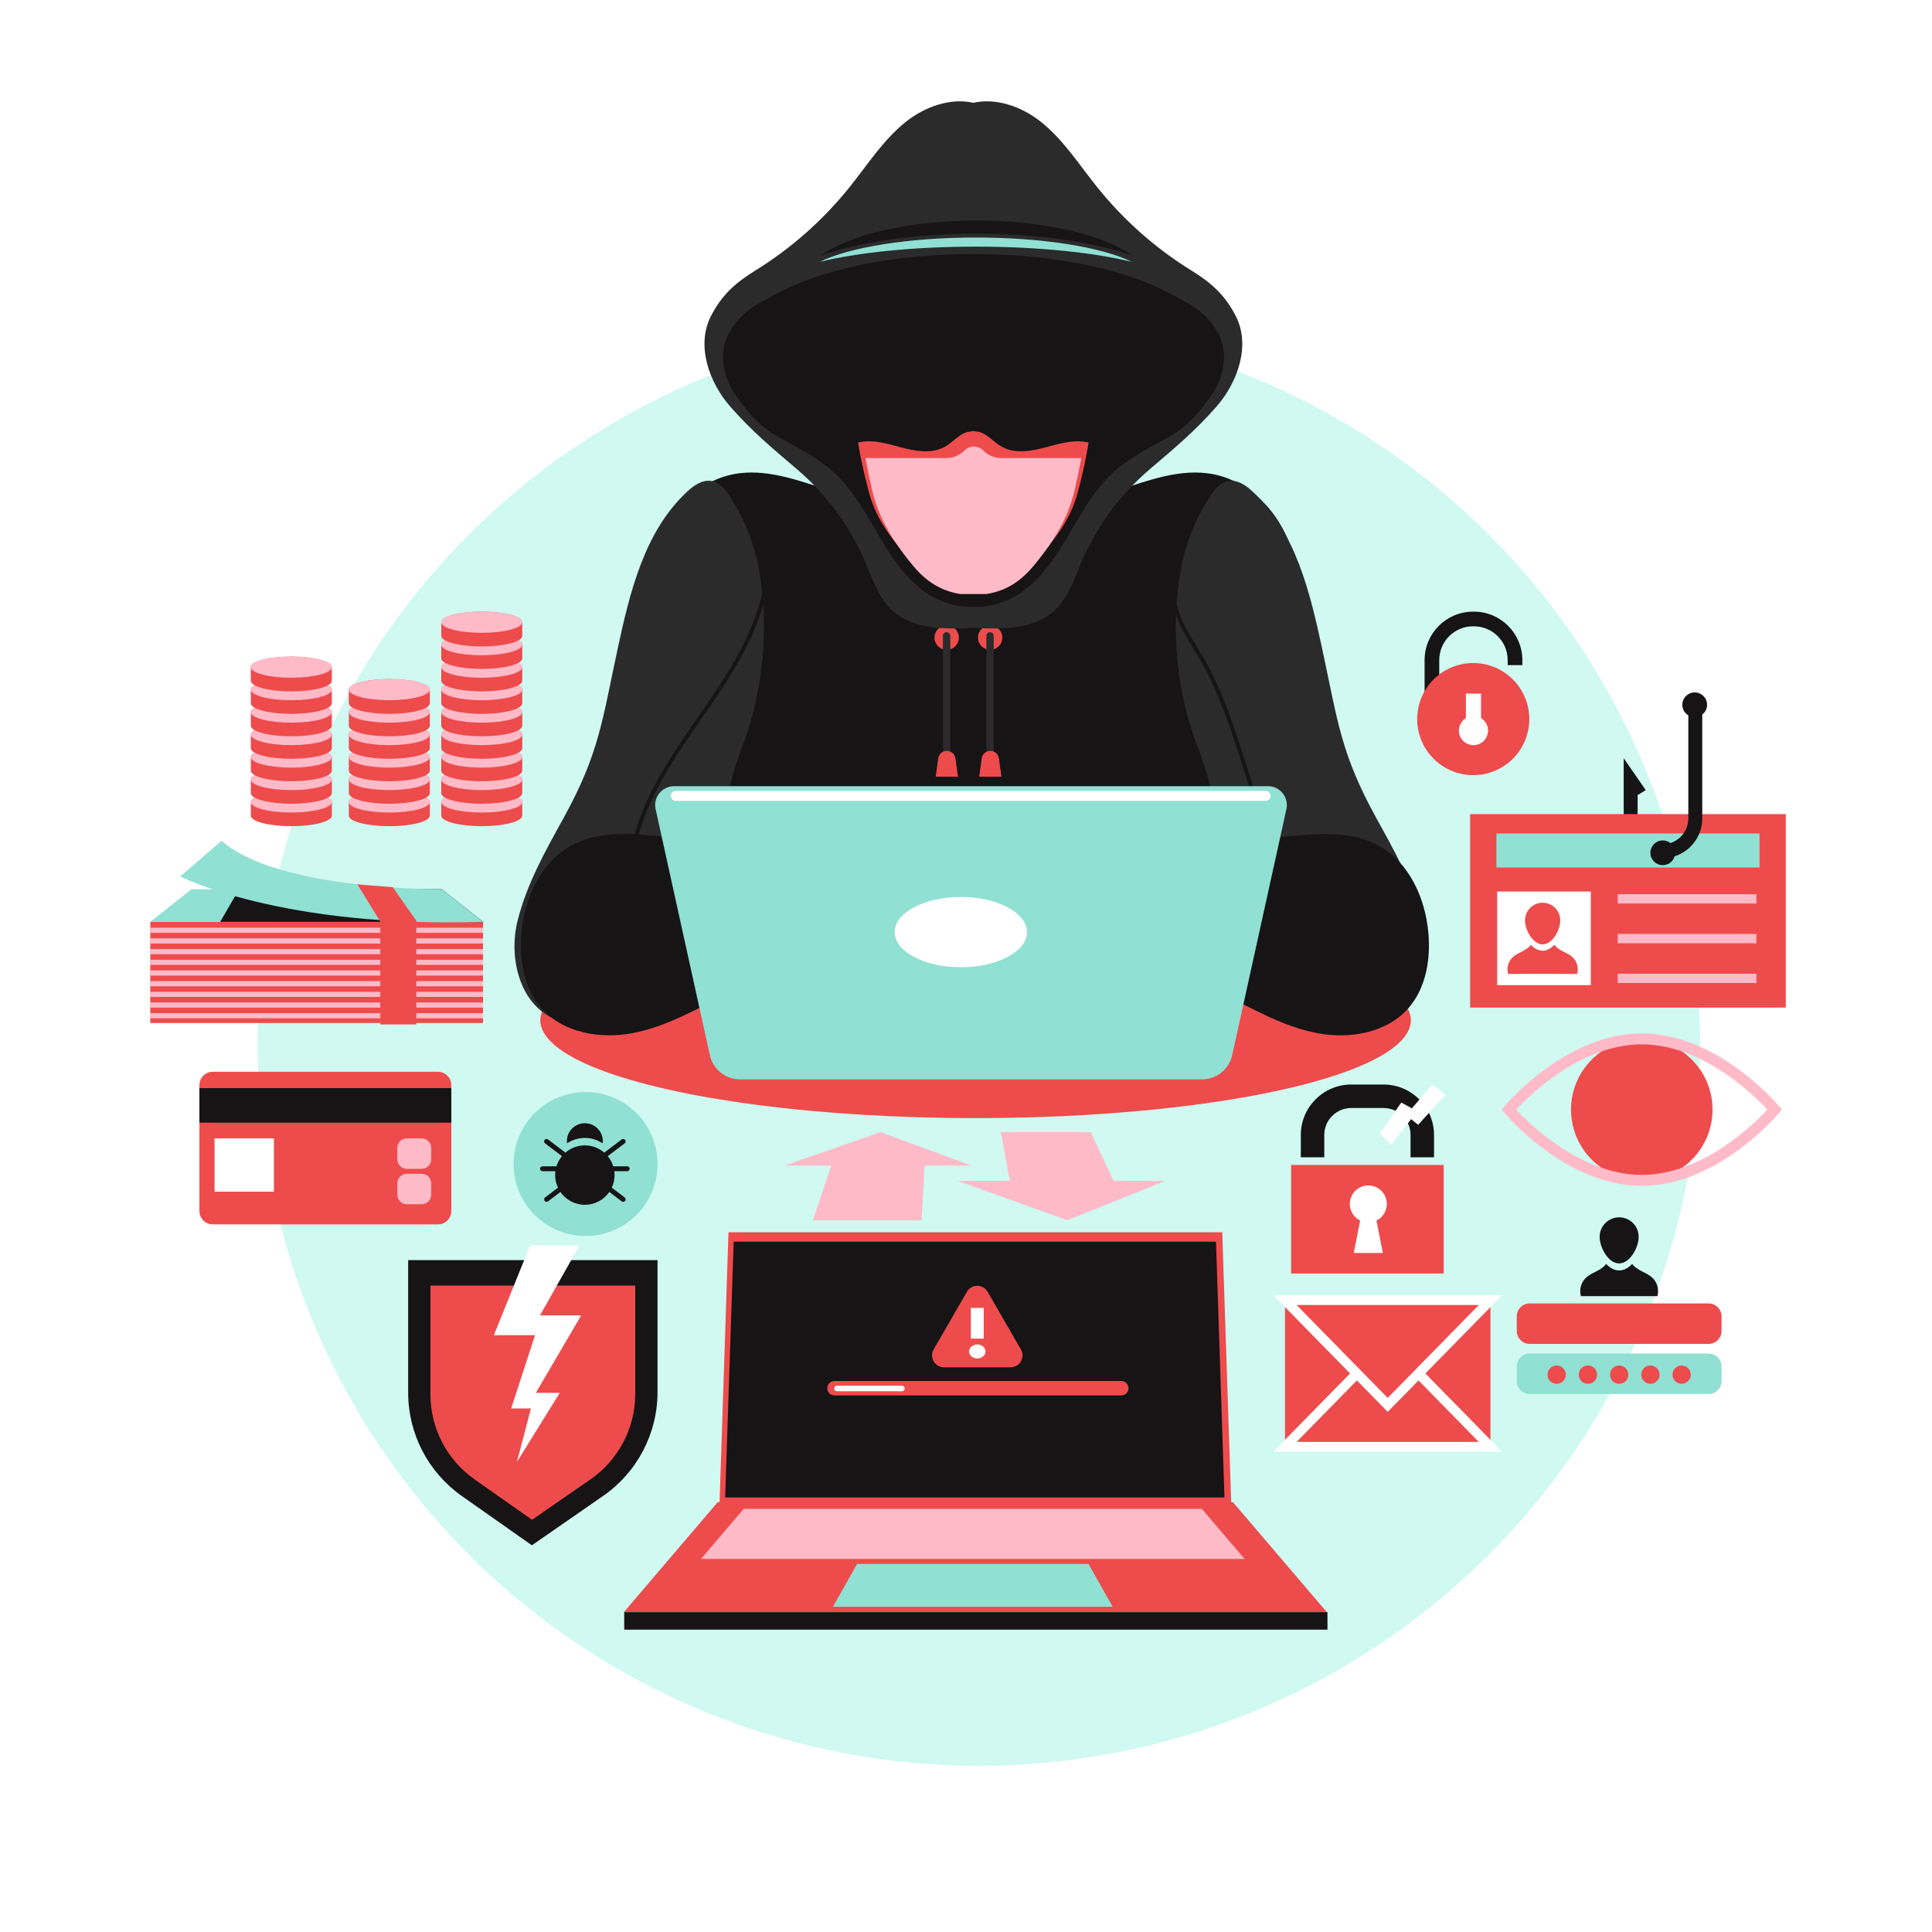 <?xml version="1.0" encoding="utf-8"?>
<!-- Generator: Adobe Illustrator 27.5.0, SVG Export Plug-In . SVG Version: 6.00 Build 0)  -->
<svg version="1.1" xmlns="http://www.w3.org/2000/svg" xmlns:xlink="http://www.w3.org/1999/xlink" x="0px" y="0px"
	 viewBox="0 0 500 500" style="enable-background:new 0 0 500 500;" xml:space="preserve">
<g id="BACKGROUND">
	<rect style="fill:#FFFFFF;" width="500" height="500"/>
</g>
<g id="OBJECT">
	<g>
		<g>
			<circle style="fill:#CFF9F1;" cx="253.328" cy="270.351" r="186.649"/>
		</g>
		<g>
			<g>
				<g>
					<g>
						<rect x="334.142" y="301.491" style="fill:#EE4B4C;" width="39.487" height="28.087"/>
					</g>
				</g>
				<g>
					<g>
						<g>
							<path style="fill:#161415;" d="M342.723,299.506v-5.771c0-3.852,3.134-6.986,6.986-6.986h8.353
								c3.852,0,6.986,3.134,6.986,6.986v5.771h6.075v-5.771c0-7.202-5.859-13.061-13.061-13.061h-8.353
								c-7.202,0-13.061,5.859-13.061,13.061v5.771H342.723z"/>
						</g>
					</g>
				</g>
				<g>
					<g>
						<path style="fill:#FFFFFF;" d="M357.088,293.431c0.015-0.045,0.146-0.251,0.358-0.57c1.232-1.856,5.211-7.53,5.211-7.53
							l2.734,1.519l5.265-6.176l3.442,2.632l-7.087,7.796l-1.822-1.477l-5.164,6.743"/>
					</g>
				</g>
			</g>
			<g>
				<g>
					<g>
						<circle style="fill:#FFFFFF;" cx="354.12" cy="311.58" r="4.785"/>
					</g>
				</g>
				<g>
					<g>
						<polygon style="fill:#FFFFFF;" points="357.887,324.273 350.354,324.273 352.162,315.082 356.079,315.082 						"/>
					</g>
				</g>
			</g>
		</g>
		<g>
			<g>
				<g>
					<g>
						<rect x="332.558" y="336.476" style="fill:#EE4B4C;" width="53.164" height="37.953"/>
					</g>
				</g>
				<g>
					<g>
						<g>
							<polygon style="fill:#EE4B4C;" points="359.139,347.319 385.721,374.428 332.558,374.428 							"/>
						</g>
					</g>
					<g>
						<g>
							<path style="fill:#FFFFFF;" d="M388.731,375.692h-59.184l29.592-30.179L388.731,375.692z M335.566,373.164h47.146
								l-23.572-24.039L335.566,373.164z"/>
						</g>
					</g>
				</g>
				<g>
					<g>
						<g>
							<polygon style="fill:#EE4B4C;" points="359.139,363.585 332.558,336.476 385.721,336.476 							"/>
						</g>
					</g>
					<g>
						<g>
							<path style="fill:#FFFFFF;" d="M359.14,365.391l-29.592-30.179h59.184L359.14,365.391z M335.566,337.74l23.574,24.039
								l23.572-24.039H335.566z"/>
						</g>
					</g>
				</g>
			</g>
		</g>
		<g>
			<g>
				<g>
					<path style="fill:#EE4B4C;" d="M113.354,316.865H55.06c-1.904,0-3.447-1.543-3.447-3.447v-32.594
						c0-1.904,1.543-3.448,3.447-3.448h58.293c1.904,0,3.447,1.544,3.447,3.448v32.594
						C116.801,315.322,115.258,316.865,113.354,316.865z"/>
				</g>
			</g>
			<g>
				<g>
					<rect x="51.613" y="281.607" style="fill:#161415;" width="65.188" height="8.932"/>
				</g>
			</g>
			<g>
				<g>
					<rect x="55.53" y="294.613" style="fill:#FFFFFF;" width="15.357" height="13.79"/>
				</g>
			</g>
			<g>
				<g>
					<path style="fill:#FFBAC8;" d="M109.143,302.488h-3.861c-1.355,0-2.454-1.099-2.454-2.454v-2.966
						c0-1.355,1.099-2.454,2.454-2.454h3.861c1.355,0,2.454,1.099,2.454,2.454v2.966
						C111.597,301.389,110.498,302.488,109.143,302.488z"/>
				</g>
			</g>
			<g>
				<g>
					<path style="fill:#FFBAC8;" d="M109.143,311.655h-3.861c-1.355,0-2.454-1.099-2.454-2.454v-2.966
						c0-1.355,1.099-2.454,2.454-2.454h3.861c1.355,0,2.454,1.099,2.454,2.454v2.966
						C111.597,310.556,110.498,311.655,109.143,311.655z"/>
				</g>
			</g>
		</g>
		<g>
			<g>
				<g>
					<g>
						<path style="fill:#90E0D3;" d="M442.196,360.762h-46.317c-1.845,0-3.34-1.495-3.34-3.34v-3.783c0-1.845,1.495-3.34,3.34-3.34
							h46.317c1.845,0,3.34,1.495,3.34,3.34v3.783C445.536,359.267,444.04,360.762,442.196,360.762z"/>
					</g>
				</g>
				<g>
					<g>
						<path style="fill:#EE4B4C;" d="M442.196,347.797h-46.317c-1.845,0-3.34-1.495-3.34-3.34v-3.783c0-1.845,1.495-3.34,3.34-3.34
							h46.317c1.845,0,3.34,1.495,3.34,3.34v3.783C445.536,346.302,444.04,347.797,442.196,347.797z"/>
					</g>
				</g>
				<g>
					<g>
						<g>
							<path style="fill:#EE4B4C;" d="M405.236,355.758c0,1.308-1.06,2.368-2.368,2.368c-1.308,0-2.368-1.06-2.368-2.368
								c0-1.308,1.06-2.368,2.368-2.368C404.175,353.39,405.236,354.45,405.236,355.758z"/>
						</g>
					</g>
					<g>
						<g>
							<path style="fill:#EE4B4C;" d="M413.32,355.758c0,1.308-1.06,2.368-2.368,2.368c-1.308,0-2.368-1.06-2.368-2.368
								c0-1.308,1.06-2.368,2.368-2.368C412.26,353.39,413.32,354.45,413.32,355.758z"/>
						</g>
					</g>
					<g>
						<g>
							<path style="fill:#EE4B4C;" d="M421.405,355.758c0,1.308-1.06,2.368-2.368,2.368c-1.308,0-2.368-1.06-2.368-2.368
								c0-1.308,1.06-2.368,2.368-2.368C420.345,353.39,421.405,354.45,421.405,355.758z"/>
						</g>
					</g>
					<g>
						<g>
							<path style="fill:#EE4B4C;" d="M429.49,355.758c0,1.308-1.06,2.368-2.368,2.368c-1.308,0-2.368-1.06-2.368-2.368
								c0-1.308,1.06-2.368,2.368-2.368C428.43,353.39,429.49,354.45,429.49,355.758z"/>
						</g>
					</g>
					<g>
						<g>
							<path style="fill:#EE4B4C;" d="M437.575,355.758c0,1.308-1.06,2.368-2.368,2.368c-1.308,0-2.368-1.06-2.368-2.368
								c0-1.308,1.06-2.368,2.368-2.368C436.514,353.39,437.575,354.45,437.575,355.758z"/>
						</g>
					</g>
				</g>
				<g>
					<g>
						<g>
							<path style="fill:#161415;" d="M424.086,320.093c0,2.789-2.261,6.88-5.049,6.88c-2.789,0-5.049-4.092-5.049-6.88
								c0-2.789,2.261-5.049,5.049-5.049C421.826,315.043,424.086,317.304,424.086,320.093z"/>
						</g>
					</g>
					<g>
						<g>
							<path style="fill:#161415;" d="M427.72,330.768c-0.715-0.705-1.633-1.161-2.528-1.616c-0.895-0.455-1.804-0.936-2.483-1.677
								c-0.108-0.118-0.206-0.246-0.299-0.378c-0.968,1.019-2.126,1.694-3.373,1.694c-1.246,0-2.404-0.676-3.373-1.694
								c-0.093,0.132-0.191,0.26-0.299,0.378c-0.679,0.74-1.588,1.221-2.483,1.677c-0.895,0.455-1.813,0.911-2.528,1.616
								c-1.202,1.186-1.685,3.05-1.209,4.67l9.892-0.002l9.892,0.002C429.405,333.818,428.922,331.953,427.72,330.768z"/>
						</g>
					</g>
				</g>
			</g>
		</g>
		<g>
			<g>
				<g>
					<g>
						<g>
							<path style="fill:#EE4B4C;" d="M111.24,207.546c0-1.513-4.693-2.739-10.482-2.739c-5.789,0-10.482,1.226-10.482,2.739
								c0,0.674,0,2.86,0,3.533c0,1.513,4.693,2.739,10.482,2.739c5.789,0,10.482-1.226,10.482-2.739
								C111.24,210.406,111.24,208.22,111.24,207.546z"/>
						</g>
					</g>
					<g>
						<g>
							<ellipse style="fill:#FFBAC8;" cx="100.757" cy="207.546" rx="10.482" ry="2.739"/>
						</g>
					</g>
				</g>
				<g>
					<g>
						<g>
							<path style="fill:#EE4B4C;" d="M111.24,201.732c0-1.513-4.693-2.739-10.482-2.739c-5.789,0-10.482,1.226-10.482,2.739
								c0,0.674,0,2.859,0,3.533c0,1.513,4.693,2.739,10.482,2.739c5.789,0,10.482-1.226,10.482-2.739
								C111.24,204.591,111.24,202.406,111.24,201.732z"/>
						</g>
					</g>
					<g>
						<g>
							<path style="fill:#FFBAC8;" d="M111.24,201.732c0,1.513-4.693,2.739-10.482,2.739c-5.789,0-10.482-1.226-10.482-2.739
								c0-1.513,4.693-2.739,10.482-2.739C106.547,198.993,111.24,200.219,111.24,201.732z"/>
						</g>
					</g>
				</g>
				<g>
					<g>
						<g>
							<path style="fill:#EE4B4C;" d="M111.24,195.917c0-1.513-4.693-2.739-10.482-2.739c-5.789,0-10.482,1.226-10.482,2.739
								c0,0.674,0,2.859,0,3.533c0,1.513,4.693,2.739,10.482,2.739c5.789,0,10.482-1.226,10.482-2.739
								C111.24,198.777,111.24,196.591,111.24,195.917z"/>
						</g>
					</g>
					<g>
						<g>
							<ellipse style="fill:#FFBAC8;" cx="100.757" cy="195.917" rx="10.482" ry="2.739"/>
						</g>
					</g>
				</g>
				<g>
					<g>
						<g>
							<path style="fill:#EE4B4C;" d="M111.24,190.103c0-1.513-4.693-2.739-10.482-2.739c-5.789,0-10.482,1.226-10.482,2.739
								c0,0.674,0,2.859,0,3.533c0,1.513,4.693,2.739,10.482,2.739c5.789,0,10.482-1.226,10.482-2.739
								C111.24,192.963,111.24,190.777,111.24,190.103z"/>
						</g>
					</g>
					<g>
						<g>
							<ellipse style="fill:#FFBAC8;" cx="100.757" cy="190.103" rx="10.482" ry="2.739"/>
						</g>
					</g>
				</g>
				<g>
					<g>
						<g>
							<path style="fill:#EE4B4C;" d="M111.24,184.289c0-1.513-4.693-2.739-10.482-2.739c-5.789,0-10.482,1.226-10.482,2.739
								c0,0.674,0,2.859,0,3.533c0,1.513,4.693,2.739,10.482,2.739c5.789,0,10.482-1.226,10.482-2.739
								C111.24,187.148,111.24,184.962,111.24,184.289z"/>
						</g>
					</g>
					<g>
						<g>
							<ellipse style="fill:#FFBAC8;" cx="100.757" cy="184.289" rx="10.482" ry="2.739"/>
						</g>
					</g>
				</g>
				<g>
					<g>
						<g>
							<path style="fill:#EE4B4C;" d="M111.24,178.474c0-1.513-4.693-2.739-10.482-2.739c-5.789,0-10.482,1.226-10.482,2.739
								c0,0.674,0,2.859,0,3.533c0,1.513,4.693,2.739,10.482,2.739c5.789,0,10.482-1.226,10.482-2.739
								C111.24,181.334,111.24,179.148,111.24,178.474z"/>
						</g>
					</g>
					<g>
						<g>
							<ellipse style="fill:#FFBAC8;" cx="100.757" cy="178.474" rx="10.482" ry="2.739"/>
						</g>
					</g>
				</g>
			</g>
			<g>
				<g>
					<g>
						<g>
							<path style="fill:#EE4B4C;" d="M85.88,207.546c0-1.513-4.693-2.739-10.482-2.739c-5.789,0-10.482,1.226-10.482,2.739
								c0,0.674,0,2.86,0,3.533c0,1.513,4.693,2.739,10.482,2.739c5.789,0,10.482-1.226,10.482-2.739
								C85.88,210.406,85.88,208.22,85.88,207.546z"/>
						</g>
					</g>
					<g>
						<g>
							<ellipse style="fill:#FFBAC8;" cx="75.398" cy="207.546" rx="10.483" ry="2.739"/>
						</g>
					</g>
				</g>
				<g>
					<g>
						<g>
							<path style="fill:#EE4B4C;" d="M85.88,201.732c0-1.513-4.693-2.739-10.482-2.739c-5.789,0-10.482,1.226-10.482,2.739
								c0,0.674,0,2.859,0,3.533c0,1.513,4.693,2.739,10.482,2.739c5.789,0,10.482-1.226,10.482-2.739
								C85.88,204.591,85.88,202.406,85.88,201.732z"/>
						</g>
					</g>
					<g>
						<g>
							<path style="fill:#FFBAC8;" d="M85.88,201.732c0,1.513-4.693,2.739-10.483,2.739c-5.789,0-10.482-1.226-10.482-2.739
								c0-1.513,4.693-2.739,10.482-2.739C81.187,198.993,85.88,200.219,85.88,201.732z"/>
						</g>
					</g>
				</g>
				<g>
					<g>
						<g>
							<path style="fill:#EE4B4C;" d="M85.88,195.917c0-1.513-4.693-2.739-10.482-2.739c-5.789,0-10.482,1.226-10.482,2.739
								c0,0.674,0,2.859,0,3.533c0,1.513,4.693,2.739,10.482,2.739c5.789,0,10.482-1.226,10.482-2.739
								C85.88,198.777,85.88,196.591,85.88,195.917z"/>
						</g>
					</g>
					<g>
						<g>
							<ellipse style="fill:#FFBAC8;" cx="75.398" cy="195.917" rx="10.483" ry="2.739"/>
						</g>
					</g>
				</g>
				<g>
					<g>
						<g>
							<path style="fill:#EE4B4C;" d="M85.88,190.103c0-1.513-4.693-2.739-10.482-2.739c-5.789,0-10.482,1.226-10.482,2.739
								c0,0.674,0,2.859,0,3.533c0,1.513,4.693,2.739,10.482,2.739c5.789,0,10.482-1.226,10.482-2.739
								C85.88,192.963,85.88,190.777,85.88,190.103z"/>
						</g>
					</g>
					<g>
						<g>
							<ellipse style="fill:#FFBAC8;" cx="75.398" cy="190.103" rx="10.483" ry="2.739"/>
						</g>
					</g>
				</g>
				<g>
					<g>
						<g>
							<path style="fill:#EE4B4C;" d="M85.88,184.289c0-1.513-4.693-2.739-10.482-2.739c-5.789,0-10.482,1.226-10.482,2.739
								c0,0.674,0,2.859,0,3.533c0,1.513,4.693,2.739,10.482,2.739c5.789,0,10.482-1.226,10.482-2.739
								C85.88,187.148,85.88,184.962,85.88,184.289z"/>
						</g>
					</g>
					<g>
						<g>
							<ellipse style="fill:#FFBAC8;" cx="75.398" cy="184.289" rx="10.483" ry="2.739"/>
						</g>
					</g>
				</g>
				<g>
					<g>
						<g>
							<path style="fill:#EE4B4C;" d="M85.88,178.474c0-1.513-4.693-2.739-10.482-2.739c-5.789,0-10.482,1.226-10.482,2.739
								c0,0.674,0,2.859,0,3.533c0,1.513,4.693,2.739,10.482,2.739c5.789,0,10.482-1.226,10.482-2.739
								C85.88,181.334,85.88,179.148,85.88,178.474z"/>
						</g>
					</g>
					<g>
						<g>
							<ellipse style="fill:#FFBAC8;" cx="75.398" cy="178.474" rx="10.483" ry="2.739"/>
						</g>
					</g>
				</g>
				<g>
					<g>
						<g>
							<path style="fill:#EE4B4C;" d="M85.88,172.66c0-1.513-4.693-2.739-10.482-2.739c-5.789,0-10.482,1.226-10.482,2.739
								c0,0.674,0,2.859,0,3.533c0,1.513,4.693,2.739,10.482,2.739c5.789,0,10.482-1.226,10.482-2.739
								C85.88,175.519,85.88,173.333,85.88,172.66z"/>
						</g>
					</g>
					<g>
						<g>
							<ellipse style="fill:#FFBAC8;" cx="75.398" cy="172.66" rx="10.483" ry="2.739"/>
						</g>
					</g>
				</g>
			</g>
			<g>
				<g>
					<g>
						<g>
							<path style="fill:#EE4B4C;" d="M135.159,207.546c0-1.513-4.693-2.739-10.482-2.739c-5.789,0-10.483,1.226-10.483,2.739
								c0,0.674,0,2.86,0,3.533c0,1.513,4.693,2.739,10.483,2.739c5.789,0,10.482-1.226,10.482-2.739
								C135.159,210.406,135.159,208.22,135.159,207.546z"/>
						</g>
					</g>
					<g>
						<g>
							<ellipse style="fill:#FFBAC8;" cx="124.676" cy="207.546" rx="10.483" ry="2.739"/>
						</g>
					</g>
				</g>
				<g>
					<g>
						<g>
							<path style="fill:#EE4B4C;" d="M135.159,201.732c0-1.513-4.693-2.739-10.482-2.739c-5.789,0-10.483,1.226-10.483,2.739
								c0,0.674,0,2.859,0,3.533c0,1.513,4.693,2.739,10.483,2.739c5.789,0,10.482-1.226,10.482-2.739
								C135.159,204.591,135.159,202.406,135.159,201.732z"/>
						</g>
					</g>
					<g>
						<g>
							<path style="fill:#FFBAC8;" d="M135.159,201.732c0,1.513-4.693,2.739-10.482,2.739c-5.789,0-10.483-1.226-10.483-2.739
								c0-1.513,4.693-2.739,10.483-2.739C130.466,198.993,135.159,200.219,135.159,201.732z"/>
						</g>
					</g>
				</g>
				<g>
					<g>
						<g>
							<path style="fill:#EE4B4C;" d="M135.159,195.917c0-1.513-4.693-2.739-10.482-2.739c-5.789,0-10.483,1.226-10.483,2.739
								c0,0.674,0,2.859,0,3.533c0,1.513,4.693,2.739,10.483,2.739c5.789,0,10.482-1.226,10.482-2.739
								C135.159,198.777,135.159,196.591,135.159,195.917z"/>
						</g>
					</g>
					<g>
						<g>
							<ellipse style="fill:#FFBAC8;" cx="124.676" cy="195.917" rx="10.483" ry="2.739"/>
						</g>
					</g>
				</g>
				<g>
					<g>
						<g>
							<path style="fill:#EE4B4C;" d="M135.159,190.103c0-1.513-4.693-2.739-10.482-2.739c-5.789,0-10.483,1.226-10.483,2.739
								c0,0.674,0,2.859,0,3.533c0,1.513,4.693,2.739,10.483,2.739c5.789,0,10.482-1.226,10.482-2.739
								C135.159,192.963,135.159,190.777,135.159,190.103z"/>
						</g>
					</g>
					<g>
						<g>
							<ellipse style="fill:#FFBAC8;" cx="124.676" cy="190.103" rx="10.483" ry="2.739"/>
						</g>
					</g>
				</g>
				<g>
					<g>
						<g>
							<path style="fill:#EE4B4C;" d="M135.159,184.289c0-1.513-4.693-2.739-10.482-2.739c-5.789,0-10.483,1.226-10.483,2.739
								c0,0.674,0,2.859,0,3.533c0,1.513,4.693,2.739,10.483,2.739c5.789,0,10.482-1.226,10.482-2.739
								C135.159,187.148,135.159,184.962,135.159,184.289z"/>
						</g>
					</g>
					<g>
						<g>
							<ellipse style="fill:#FFBAC8;" cx="124.676" cy="184.289" rx="10.483" ry="2.739"/>
						</g>
					</g>
				</g>
				<g>
					<g>
						<g>
							<path style="fill:#EE4B4C;" d="M135.159,178.474c0-1.513-4.693-2.739-10.482-2.739c-5.789,0-10.483,1.226-10.483,2.739
								c0,0.674,0,2.859,0,3.533c0,1.513,4.693,2.739,10.483,2.739c5.789,0,10.482-1.226,10.482-2.739
								C135.159,181.334,135.159,179.148,135.159,178.474z"/>
						</g>
					</g>
					<g>
						<g>
							<ellipse style="fill:#FFBAC8;" cx="124.676" cy="178.474" rx="10.483" ry="2.739"/>
						</g>
					</g>
				</g>
				<g>
					<g>
						<g>
							<path style="fill:#EE4B4C;" d="M135.159,172.66c0-1.513-4.693-2.739-10.482-2.739c-5.789,0-10.483,1.226-10.483,2.739
								c0,0.674,0,2.859,0,3.533c0,1.513,4.693,2.739,10.483,2.739c5.789,0,10.482-1.226,10.482-2.739
								C135.159,175.519,135.159,173.333,135.159,172.66z"/>
						</g>
					</g>
					<g>
						<g>
							<ellipse style="fill:#FFBAC8;" cx="124.676" cy="172.66" rx="10.483" ry="2.739"/>
						</g>
					</g>
				</g>
				<g>
					<g>
						<g>
							<path style="fill:#EE4B4C;" d="M135.159,166.845c0-1.513-4.693-2.739-10.482-2.739c-5.789,0-10.483,1.226-10.483,2.739
								c0,0.674,0,2.859,0,3.533c0,1.513,4.693,2.739,10.483,2.739c5.789,0,10.482-1.226,10.482-2.739
								C135.159,169.705,135.159,167.519,135.159,166.845z"/>
						</g>
					</g>
					<g>
						<g>
							<ellipse style="fill:#FFBAC8;" cx="124.676" cy="166.845" rx="10.483" ry="2.739"/>
						</g>
					</g>
				</g>
				<g>
					<g>
						<g>
							<path style="fill:#EE4B4C;" d="M135.159,161.031c0-1.513-4.693-2.739-10.482-2.739c-5.789,0-10.483,1.226-10.483,2.739
								c0,0.674,0,2.859,0,3.533c0,1.513,4.693,2.739,10.483,2.739c5.789,0,10.482-1.226,10.482-2.739
								C135.159,163.89,135.159,161.705,135.159,161.031z"/>
						</g>
					</g>
					<g>
						<g>
							<path style="fill:#FFBAC8;" d="M135.159,161.031c0,1.513-4.693,2.739-10.482,2.739c-5.789,0-10.483-1.226-10.483-2.739
								c0-1.513,4.693-2.739,10.483-2.739C130.466,158.292,135.159,159.518,135.159,161.031z"/>
						</g>
					</g>
				</g>
			</g>
		</g>
		<g>
			<g>
				<g>
					<circle style="fill:#90E0D3;" cx="151.543" cy="301.245" r="18.625"/>
				</g>
			</g>
			<g>
				<g>
					<path style="fill:#161415;" d="M151.36,294.493c1.701,0,3.282,0.516,4.595,1.399c0.022-0.184,0.056-0.364,0.056-0.553
						c0-2.568-2.082-4.651-4.65-4.651c-2.568,0-4.651,2.082-4.651,4.651c0,0.19,0.034,0.37,0.056,0.553
						C148.078,295.009,149.659,294.493,151.36,294.493z"/>
				</g>
				<g>
					<path style="fill:#161415;" d="M162.319,301.839h-3.612c-0.301-0.973-0.79-1.864-1.424-2.63l4.377-3.312
						c0.279-0.211,0.334-0.608,0.123-0.888c-0.212-0.28-0.609-0.336-0.889-0.123l-4.51,3.413c-1.348-1.166-3.102-1.877-5.024-1.877
						c-1.923,0-3.676,0.71-5.024,1.877l-4.51-3.413c-0.28-0.213-0.678-0.157-0.889,0.123c-0.211,0.28-0.156,0.677,0.123,0.888
						l4.376,3.312c-0.635,0.766-1.123,1.656-1.424,2.63H140.4c-0.351,0-0.634,0.284-0.634,0.634s0.284,0.634,0.634,0.634h3.343
						c-0.043,0.33-0.073,0.663-0.073,1.005c0,1.165,0.267,2.266,0.73,3.255l-3.34,2.528c-0.279,0.211-0.334,0.608-0.123,0.888
						c0.125,0.165,0.315,0.251,0.507,0.251c0.133,0,0.268-0.042,0.382-0.129l3.208-2.428c1.387,2.006,3.702,3.323,6.326,3.323
						s4.938-1.317,6.326-3.323l3.208,2.428c0.115,0.087,0.249,0.129,0.382,0.129c0.192,0,0.382-0.087,0.507-0.251
						c0.211-0.28,0.156-0.678-0.123-0.888l-3.341-2.528c0.464-0.99,0.73-2.09,0.73-3.255c0-0.341-0.03-0.675-0.073-1.005h3.343
						c0.35,0,0.634-0.284,0.634-0.634S162.669,301.839,162.319,301.839z"/>
				</g>
			</g>
		</g>
		<g>
			<g>
				<g>
					<path style="fill:#161415;" d="M381.439,162.087c4.823,0,8.747,3.924,8.747,8.747v1.306h3.795v-1.306
						c0-6.915-5.626-12.542-12.542-12.542h-0.215c-6.916,0-12.542,5.627-12.542,12.542v13.823h3.795v-13.823
						c0-4.823,3.924-8.747,8.747-8.747H381.439z"/>
				</g>
			</g>
			<g>
				<g>
					
						<ellipse transform="matrix(0.231 -0.973 0.973 0.231 112.045 514.131)" style="fill:#EE4B4C;" cx="381.332" cy="186.171" rx="14.507" ry="14.507"/>
				</g>
			</g>
			<g>
				<g>
					<rect x="379.373" y="179.497" style="fill:#FFFFFF;" width="3.917" height="8.414"/>
				</g>
			</g>
			<g>
				<g>
					<path style="fill:#FFFFFF;" d="M385.103,189.072c0,2.083-1.689,3.772-3.772,3.772c-2.083,0-3.772-1.689-3.772-3.772
						s1.689-3.772,3.772-3.772C383.415,185.3,385.103,186.989,385.103,189.072z"/>
				</g>
			</g>
		</g>
		<g>
			<g>
				<g>
					<g>
						<path style="fill:#161415;" d="M105.631,326.116v34.296c0,10.648,5.182,20.629,13.89,26.756l18.128,12.755l18.434-12.77
							c8.822-6.111,14.085-16.161,14.085-26.892v-34.145H105.631z"/>
					</g>
				</g>
				<g>
					<g>
						<path style="fill:#EE4B4C;" d="M111.397,332.711v28.167c0,8.745,4.256,16.943,11.408,21.974l14.889,10.475l15.139-10.488
							c7.245-5.019,11.568-13.273,11.568-22.087v-28.043H111.397z"/>
					</g>
				</g>
			</g>
			<g>
				<g>
					<g>
						<polygon style="fill:#FFFFFF;" points="127.812,345.545 137.19,322.313 149.977,322.313 139.747,340.43 150.404,340.43 
							138.682,360.464 144.862,360.464 133.779,378.367 137.403,364.513 132.288,364.513 138.468,345.545 						"/>
					</g>
				</g>
			</g>
		</g>
		<g>
			<g>
				<g>
					<g>
						<rect x="38.899" y="238.568" style="fill:#EE4B4C;" width="86.109" height="26.187"/>
					</g>
				</g>
				<g>
					<g>
						<rect x="38.899" y="240.095" style="fill:#FFBAC8;" width="86.109" height="1.326"/>
					</g>
				</g>
				<g>
					<g>
						<rect x="38.899" y="242.859" style="fill:#FFBAC8;" width="86.109" height="1.326"/>
					</g>
				</g>
				<g>
					<g>
						<rect x="38.899" y="245.624" style="fill:#FFBAC8;" width="86.109" height="1.326"/>
					</g>
				</g>
				<g>
					<g>
						<rect x="38.899" y="248.388" style="fill:#FFBAC8;" width="86.109" height="1.326"/>
					</g>
				</g>
				<g>
					<g>
						<rect x="38.899" y="251.152" style="fill:#FFBAC8;" width="86.109" height="1.326"/>
					</g>
				</g>
				<g>
					<g>
						<rect x="38.899" y="253.916" style="fill:#FFBAC8;" width="86.109" height="1.326"/>
					</g>
				</g>
				<g>
					<g>
						<rect x="38.899" y="256.68" style="fill:#FFBAC8;" width="86.109" height="1.326"/>
					</g>
				</g>
				<g>
					<g>
						<rect x="38.899" y="259.445" style="fill:#FFBAC8;" width="86.109" height="1.326"/>
					</g>
				</g>
				<g>
					<g>
						<rect x="38.899" y="262.209" style="fill:#FFBAC8;" width="86.109" height="1.326"/>
					</g>
				</g>
				<g>
					<g>
						<polygon style="fill:#90E0D3;" points="114.337,230.13 49.571,230.13 38.899,238.568 125.008,238.568 						"/>
					</g>
				</g>
				<g>
					<g>
						<polygon style="fill:#161415;" points="114.337,230.13 61.88,230.13 56.983,238.568 125.008,238.568 						"/>
					</g>
				</g>
			</g>
			<g>
				<g>
					<path style="fill:#90E0D3;" d="M114.337,230.13c0,0-42.292,0.459-57.004-12.548l-10.675,9.239c0,0,26.003,13.447,78.349,11.747
						L114.337,230.13z"/>
				</g>
			</g>
			<g>
				<g>
					<polygon style="fill:#EE4B4C;" points="92.496,228.884 98.417,238.482 98.417,265.124 107.746,265.124 107.746,238.303 
						101.646,229.602 					"/>
				</g>
			</g>
		</g>
		<g>
			<g>
				<g>
					<polygon style="fill:#161415;" points="420.212,196.222 420.212,202.778 420.212,202.778 420.212,213.094 423.817,213.094 
						423.817,205.774 425.92,204.483 					"/>
				</g>
				<g>
					<g>
						<rect x="380.46" y="210.691" style="fill:#EE4B4C;" width="81.709" height="50.067"/>
					</g>
				</g>
				<g>
					<g>
						<rect x="387.269" y="215.698" style="fill:#90E0D3;" width="68.091" height="8.812"/>
					</g>
				</g>
				<g>
					<g>
						<g>
							<rect x="387.469" y="230.722" style="fill:#FFFFFF;" width="24.232" height="24.232"/>
						</g>
					</g>
					<g>
						<g>
							<g>
								<path style="fill:#EE4B4C;" d="M403.795,238.189c0,2.518-2.042,6.214-4.56,6.214s-4.56-3.695-4.56-6.214
									c0-2.518,2.042-4.56,4.56-4.56S403.795,235.671,403.795,238.189z"/>
							</g>
						</g>
						<g>
							<g>
								<path style="fill:#EE4B4C;" d="M407.076,247.83c-0.646-0.637-1.474-1.048-2.283-1.46c-0.809-0.411-1.63-0.846-2.243-1.514
									c-0.097-0.106-0.186-0.222-0.27-0.341c-0.874,0.92-1.92,1.53-3.046,1.53c-1.126,0-2.171-0.61-3.046-1.53
									c-0.084,0.119-0.172,0.235-0.27,0.341c-0.613,0.669-1.434,1.103-2.243,1.514c-0.809,0.411-1.637,0.823-2.283,1.46
									c-1.086,1.071-1.522,2.755-1.092,4.218l8.933-0.002l8.933,0.002C408.598,250.584,408.162,248.901,407.076,247.83z"/>
							</g>
						</g>
					</g>
				</g>
				<g>
					<g>
						<g>
							<rect x="418.661" y="231.418" style="fill:#FFBAC8;" width="35.898" height="2.403"/>
						</g>
					</g>
					<g>
						<g>
							<rect x="418.661" y="241.707" style="fill:#FFBAC8;" width="35.898" height="2.403"/>
						</g>
					</g>
					<g>
						<g>
							<rect x="418.661" y="251.996" style="fill:#FFBAC8;" width="35.898" height="2.403"/>
						</g>
					</g>
				</g>
			</g>
			<g>
				<g>
					<path style="fill:#161415;" d="M441.791,182.403c0-1.77-1.435-3.204-3.204-3.204c-1.77,0-3.204,1.435-3.204,3.204
						c0,1.163,0.625,2.171,1.552,2.733v26.692c0,2.974-1.957,5.499-4.65,6.358c-0.543-0.423-1.217-0.686-1.959-0.686
						c-1.77,0-3.204,1.435-3.204,3.204c0,1.77,1.435,3.204,3.204,3.204c1.45,0,2.66-0.969,3.056-2.29
						c4.146-1.325,7.158-5.211,7.158-9.791v-26.901C441.296,184.341,441.791,183.434,441.791,182.403z"/>
				</g>
			</g>
		</g>
		<g>
			<g>
				<g>
					<circle style="fill:#EE4B4C;" cx="424.891" cy="287.168" r="18.309"/>
				</g>
			</g>
			<g>
				<g>
					<path style="fill:#FFBAC8;" d="M424.89,306.895c-19.441,0-34.851-18.046-35.497-18.814l-0.768-0.912l0.768-0.912
						c0.646-0.768,16.056-18.815,35.497-18.815c19.443,0,34.852,18.046,35.499,18.815l0.768,0.912l-0.768,0.912
						C459.743,288.848,444.333,306.895,424.89,306.895z M392.383,287.167c3.386,3.638,16.805,16.893,32.507,16.893
						c15.726,0,29.127-13.251,32.509-16.89c-3.386-3.638-16.805-16.893-32.509-16.893
						C409.166,270.276,395.765,283.527,392.383,287.167z"/>
				</g>
			</g>
		</g>
		<g>
			<g>
				<polygon style="fill:#FFBAC8;" points="251.395,301.65 227.879,292.986 203.027,301.65 215.111,301.65 210.379,315.812 
					238.515,315.812 239.31,301.65 				"/>
			</g>
			<g>
				<polygon style="fill:#FFBAC8;" points="247.922,305.622 276.218,315.812 301.602,305.622 288.19,305.622 282.277,292.986 
					259.03,292.986 261.334,305.622 				"/>
			</g>
		</g>
		<g>
			<g>
				<g>
					<g>
						<ellipse style="fill:#EE4B4C;" cx="252.481" cy="264.037" rx="112.65" ry="25.334"/>
					</g>
				</g>
				<g>
					<g>
						<g>
							<path style="fill:#161415;" d="M192.326,230.598c5.445,12.399,3.624,25.345,6.501,38.575
								c0.222,1.022,1.119,1.753,2.166,1.753h101.829c1.046,0,1.943-0.731,2.165-1.753c2.877-13.231,1.056-26.176,6.501-38.575
								c5.405-12.308,12.017-24.066,17.179-36.478c5.161-12.411,8.881-25.733,8.077-39.151c-0.422-7.048-2.149-14.136-5.925-20.102
								c-3.775-5.967-9.752-10.719-16.674-12.113c-8.63-1.739-17.329,1.748-25.725,4.394c-7.47,2.354-20.844,4.964-20.844,4.964
								l-15.313,2.477c-0.235,0.038-0.475,0.038-0.71,0l-15.313-2.477c0,0-13.375-2.61-20.844-4.964
								c-8.397-2.647-17.095-6.133-25.725-4.394c-6.922,1.394-12.899,6.147-16.674,12.113s-5.502,13.054-5.925,20.102
								c-0.804,13.418,2.915,26.74,8.077,39.151C180.309,206.532,186.922,218.29,192.326,230.598z"/>
						</g>
					</g>
					<g>
						<g>
							<g>
								<g>
									<circle style="fill:#EE4B4C;" cx="245" cy="165.012" r="3.154"/>
								</g>
								<g>
									<g>
										<path style="fill:#2B2B2B;" d="M244.984,197.606h-0.019c-0.52,0-0.942-0.422-0.942-0.942v-32.112
											c0-0.52,0.422-0.942,0.942-0.942h0.019c0.52,0,0.942,0.422,0.942,0.942v32.112
											C245.926,197.184,245.505,197.606,244.984,197.606z"/>
									</g>
									<g>
										<g>
											<path style="fill:#EE4B4C;" d="M247.917,201h-5.75l0.653-4.746c0.151-1.101,1.092-1.921,2.203-1.921h0.039
												c1.111,0,2.052,0.82,2.203,1.921L247.917,201z"/>
										</g>
									</g>
								</g>
							</g>
							<g>
								<g>
									<circle style="fill:#EE4B4C;" cx="256.25" cy="165.012" r="3.154"/>
								</g>
								<g>
									<g>
										<path style="fill:#2B2B2B;" d="M256.234,197.606h-0.019c-0.52,0-0.942-0.422-0.942-0.942v-32.112
											c0-0.52,0.422-0.942,0.942-0.942h0.019c0.52,0,0.942,0.422,0.942,0.942v32.112
											C257.176,197.184,256.755,197.606,256.234,197.606z"/>
									</g>
									<g>
										<g>
											<path style="fill:#EE4B4C;" d="M259.167,201h-5.75l0.653-4.746c0.151-1.101,1.092-1.921,2.203-1.921h0.039
												c1.111,0,2.052,0.82,2.203,1.921L259.167,201z"/>
										</g>
									</g>
								</g>
							</g>
						</g>
						<g>
							<g>
								<g>
									<path style="fill:#2B2B2B;" d="M319.785,81.727c-2.855-5.495-6.294-8.529-11.521-11.765
										c-9.228-5.712-17.49-13.027-24.315-21.532c-4.691-5.845-8.788-12.327-14.644-16.964
										c-4.892-3.873-11.507-6.211-17.398-4.859c-5.891-1.352-12.506,0.985-17.398,4.859c-5.857,4.637-9.954,11.119-14.644,16.964
										c-6.825,8.504-15.086,15.82-24.315,21.532c-5.227,3.235-8.666,6.27-11.521,11.765c-3.938,7.579-0.588,17.196,5.035,23.588
										c5.623,6.392,10.777,10.65,17.24,16.164c7.619,6.501,13.724,14.816,17.681,24.083c1.813,4.245,3.282,8.843,6.553,12.066
										c5.398,5.32,13.838,5.276,21.368,4.85c7.531,0.426,15.971,0.47,21.369-4.85c3.271-3.224,4.74-7.822,6.553-12.066
										c3.957-9.267,10.062-17.582,17.681-24.083c6.463-5.515,11.617-9.772,17.24-16.164
										C320.373,98.923,323.723,89.306,319.785,81.727z"/>
								</g>
							</g>
							<g>
								<g>
									<path style="fill:#161415;" d="M315.467,86.664c-3.06-6.012-7.935-8.26-13.966-11.354
										c-8.758-4.493-25.426-9.557-49.553-9.557s-40.795,5.064-49.553,9.557c-6.031,3.094-10.906,5.342-13.966,11.354
										c-2.576,5.062-1.13,11.429,2.234,16.013c3.364,4.585,5.935,7.715,10.919,10.492c4.984,2.777,10.168,5.363,14.354,9.224
										c4.642,4.282,7.785,9.882,10.971,15.318c3.186,5.437,6.597,10.931,11.59,14.805c3.798,2.948,8.73,4.795,13.451,4.455
										c4.722,0.34,9.653-1.508,13.451-4.455c4.993-3.875,8.405-9.369,11.59-14.805c3.185-5.437,6.329-11.036,10.971-15.318
										c4.186-3.861,9.37-6.447,14.354-9.224c4.983-2.777,7.555-5.907,10.919-10.492
										C316.597,98.093,318.044,91.726,315.467,86.664z"/>
								</g>
							</g>
							<g>
								<g>
									<path style="fill:#EE4B4C;" d="M282.427,91.243c-1.265-5.863-4.412-11.234-8.863-14.989
										c-3.108-2.622-11.585-4.41-17.638-5.223h-8.037c-6.054,0.814-14.53,2.601-17.638,5.223
										c-4.451,3.755-7.597,9.126-8.863,14.989c-1.255,5.815-0.679,11.863-0.085,17.603c0.663,6.398,2.041,12.831,3.621,18.695
										c1.529,5.676,4.662,10.505,8.439,14.804c3.119,3.55,6.977,8.181,15.069,9.291h6.95c8.092-1.11,11.95-5.741,15.069-9.291
										c3.777-4.299,6.91-9.129,8.439-14.804c1.58-5.864,2.959-12.298,3.621-18.695
										C283.106,103.106,283.682,97.058,282.427,91.243z"/>
								</g>
							</g>
							<g>
								<g>
									<path style="fill:#161415;" d="M290.968,106.049c-0.128-1.203-0.286-2.403-0.479-3.597
										c-1.593-9.824-5.555-18.825-11.16-25.116c-3.914-4.393-14.588-7.388-22.211-8.752h-10.121
										c-7.623,1.364-18.297,4.359-22.211,8.752c-5.605,6.291-9.567,15.292-11.16,25.116c-0.194,1.193-0.351,2.393-0.479,3.597
										C239.14,94.663,265.081,94.616,290.968,106.049z"/>
								</g>
							</g>
						</g>
					</g>
					<g>
						<g>
							<g>
								<g>
									<path style="fill:#2B2B2B;" d="M182.896,227.706c5.471-13.822,3.816-20.454,9.229-34.556s7.026-31.015,4.286-45.869
										c-1.228-6.654-3.781-13.061-7.467-18.736c-1.173-1.805-2.665-3.672-4.783-4.057c-2.342-0.426-4.567,1.115-6.312,2.734
										c-11.065,10.27-14.836,25.982-18.011,40.741c-4.042,18.788-4.785,27.081-14.075,43.904
										c-4.726,8.557-9.407,16.845-11.789,26.325c-2.382,9.481,0.352,21.284,9.216,25.406c6.236,2.899,13.948,1.111,19.335-3.164
										c5.388-4.274,9.062-11.412,12.322-17.467C178.879,235.481,180.365,234.1,182.896,227.706z"/>
								</g>
							</g>
							<g>
								<path style="fill:#161415;" d="M162.626,230.809c-0.781-9.879,2.346-20.508,9.559-32.493
									c2.609-4.336,5.54-8.562,8.375-12.648c3.541-5.105,7.203-10.385,10.25-15.903c6.505-11.779,8.856-22.66,6.99-32.34
									l0.981-0.189c1.912,9.917-0.475,21.023-7.097,33.013c-3.071,5.562-6.748,10.863-10.304,15.99
									c-2.825,4.073-5.746,8.285-8.339,12.594c-7.102,11.8-10.183,22.234-9.419,31.898L162.626,230.809z"/>
							</g>
							<g>
								<g>
									<path style="fill:#161415;" d="M214.999,234.238c0-9.092-7.412-16.37-16.504-16.359c-8.369,0.01-16.738-0.388-25.068-1.205
										c-8.621-0.845-17.867-2.014-25.489,2.104c-8.015,4.33-12.222,13.692-12.995,22.768c-0.586,6.878,0.67,14.28,5.25,19.445
										c5.658,6.381,15.23,7.973,23.605,6.362c8.374-1.612,15.946-5.896,23.562-9.733c5.717-2.881,11.548-5.537,17.471-7.965
										c6.146-2.52,10.167-8.491,10.167-15.133V234.238z"/>
								</g>
							</g>
							<g>
								<path style="fill:#2B2B2B;" d="M185.015,258.215c-2.532-6.372-3.028-13.536-1.398-20.196
									c1.63-6.66,5.377-12.785,10.565-17.268c-6.72,3.074-11.897,9.335-13.653,16.513
									C178.772,244.442,180.473,252.385,185.015,258.215z"/>
								<path style="fill:#161415;" d="M218.666,226.696c-2.437-0.788-5.107-0.022-7.412,1.093
									c-6.817,3.298-11.79,9.442-16.021,15.723c-2.164,3.211-4.272,6.771-4.143,10.641c0.058,1.756,0.634,3.559,1.905,4.773
									c1.887,1.801,4.896,1.915,7.36,1.06c2.464-0.855,4.552-2.509,6.712-3.972c6.642-4.5,14.584-7.403,22.595-6.973
									c2.672,0.143,5.319,0.651,7.994,0.707c2.675,0.056,5.47-0.388,7.643-1.949c1.104-0.793,2.077-2.144,1.632-3.428
									c-0.516-1.491-2.444-1.787-4.011-1.973c-6.786-0.802-13.218-4.291-17.592-9.542
									C223.363,230.495,221.589,227.641,218.666,226.696z"/>
								<g>
									<path style="fill:#2B2B2B;" d="M226.453,253.562c1.894,0.32,3.59-1.25,3.355-3.156c-0.846-6.858-4.298-13.105-6.414-19.851
										c-0.913-2.91-2.083-5.899-4.402-7.88c-2.319-1.981-6.103-2.557-8.352-0.497c-1.331,1.219-2.004,3.19-3.653,3.926
										c-2.156,0.961-4.954-0.683-6.928,0.61c-1.314,0.861-1.619,2.641-1.656,4.212c-0.038,1.571,0.032,3.275-0.884,4.552
										c-1.831,2.551-6.622,2.083-7.615,5.062c-0.68,2.042,1.084,4.158,0.896,6.302c-0.245,2.796-3.663,4.633-3.613,7.439
										c0.028,1.601,1.202,2.921,2.307,4.081c4.124,4.33,8.247,8.659,12.371,12.989c0.588,0.617,1.195,1.249,1.968,1.607
										c0.773,0.358,1.762,0.385,2.417-0.161c1.137-0.948,0.611-2.768-0.006-4.113c-1.759-3.831-4.67-8.55-6.796-12.664
										c-0.195-0.378,0.309-0.723,0.591-0.405c2.615,2.954,5.503,6.553,7.962,9.135c0.682,0.716,2.187,1.233,3.067,1.612
										c0.747,0.322,1.617,0.353,2.322-0.051c1.649-0.947,1.021-2.906,0.33-4.364c-2.281-4.815-5.669-10.828-8.262-15.981
										c-0.154-0.305,0.265-0.572,0.475-0.304c3.195,4.072,7.127,8.941,9.989,12.653c0.702,0.91,1.447,1.855,2.497,2.324
										c1.05,0.468,2.493,0.269,3.051-0.735c0.367-0.66,1.006-2.745,0.863-3.486c-1.492-7.766-9.917-16.417-9.167-21.25
										c3.375,5.62,7.093,11.535,10.468,17.155C224.002,252.934,225.178,253.347,226.453,253.562z"/>
								</g>
								<path style="fill:#2B2B2B;" d="M235.452,244.779c-0.248,1.186,0.712,2.355,1.85,2.77c1.138,0.415,2.394,0.267,3.595,0.109
									c1.022-0.134,2.082-0.285,2.949-0.844c0.867-0.559,1.481-1.65,1.16-2.63c-0.272-0.829-1.128-1.348-1.985-1.512
									c-0.857-0.164-1.739-0.048-2.611-0.012c-0.975,0.04-1.968-0.019-2.909,0.24
									C236.561,243.157,235.652,243.824,235.452,244.779z"/>
								<path style="fill:#2B2B2B;" d="M235.575,240.645c-3.562-1.637-7.023-3.636-9.755-6.447c0.984,1.879,2.124,3.708,3.66,5.171
									c1.536,1.463,3.51,2.543,5.627,2.696c0.52,0.037,1.223-0.154,1.203-0.675C236.297,241.021,235.91,240.799,235.575,240.645z"
									/>
							</g>
						</g>
						<g>
							<g>
								<g>
									<path style="fill:#2B2B2B;" d="M319.137,227.706c-5.24-13.622-3.66-20.319-9.229-34.556
										c-5.503-14.067-7.026-31.015-4.286-45.869c1.228-6.654,3.781-13.061,7.467-18.736c1.173-1.805,2.665-3.672,4.783-4.057
										c2.342-0.426,4.567,1.115,6.312,2.734c11.065,10.27,14.836,25.982,18.011,40.741c4.042,18.788,4.785,27.081,14.075,43.904
										c4.726,8.557,9.407,16.845,11.789,26.325c2.382,9.481-0.352,21.284-9.216,25.406c-6.236,2.899-13.948,1.111-19.335-3.164
										c-5.388-4.274-9.062-11.412-12.322-17.467C323.154,235.481,321.606,234.124,319.137,227.706z"/>
								</g>
							</g>
							<g>
								<path style="fill:#161415;" d="M340.267,236.582c-0.172,0-0.325-0.065-0.435-0.191l-0.01-0.11
									c-8.087-9.059-12.611-20.73-16.297-31.996c-0.619-1.892-1.223-3.793-1.828-5.695c-2.986-9.394-6.074-19.107-11.041-27.735
									c-0.58-1.008-1.186-2.003-1.794-2.999c-1.74-2.857-3.54-5.811-4.68-9.033c-1.802-5.096-1.47-10.023,0.911-13.519
									l0.826,0.563c-2.167,3.183-2.464,7.901-0.794,12.624c1.104,3.123,2.877,6.033,4.591,8.846
									c0.611,1.003,1.222,2.006,1.807,3.021c5.021,8.722,8.125,18.487,11.127,27.932c0.605,1.899,1.208,3.798,1.826,5.688
									c3.647,11.151,8.118,22.696,16.068,31.614l0.064-0.163l0.385,0.532c-0.001,0.253-0.169,0.467-0.448,0.571
									C340.449,236.565,340.356,236.582,340.267,236.582z M340.182,235.954l0.062,0.001l0.214-0.139l0.057-0.147
									c-0.123-0.091-0.263-0.098-0.32-0.076c-0.059,0.022-0.159,0.118-0.191,0.266L340.182,235.954z"/>
							</g>
							<g>
								<g>
									<path style="fill:#161415;" d="M369.672,241.547c-0.773-9.077-4.98-18.438-12.995-22.768
										c-7.622-4.117-16.867-2.949-25.489-2.104c-7.286,0.714-14.603,1.109-21.923,1.192c-8.998,0.101-16.266,7.357-16.266,16.356
										v1.738c0,6.6,3.981,12.518,10.058,15.094c4.801,2.036,9.539,4.22,14.197,6.567c7.616,3.837,15.187,8.121,23.562,9.733
										c8.374,1.612,17.947,0.02,23.605-6.362C369.001,255.827,370.258,248.426,369.672,241.547z"/>
								</g>
							</g>
							<g>
								<path style="fill:#2B2B2B;" d="M318.625,258.215c2.532-6.372,3.028-13.536,1.398-20.196s-5.377-12.785-10.565-17.268
									c6.72,3.074,11.897,9.335,13.653,16.513C324.868,244.442,323.167,252.385,318.625,258.215z"/>
								<path style="fill:#161415;" d="M284.974,226.696c2.436-0.788,5.107-0.022,7.412,1.093
									c6.817,3.298,11.79,9.442,16.022,15.723c2.164,3.211,4.272,6.771,4.143,10.641c-0.058,1.756-0.634,3.559-1.905,4.773
									c-1.887,1.801-4.896,1.915-7.36,1.06c-2.464-0.855-4.552-2.509-6.712-3.972c-6.642-4.5-14.584-7.403-22.595-6.973
									c-2.672,0.143-5.319,0.651-7.994,0.707c-2.675,0.056-5.47-0.388-7.643-1.949c-1.104-0.793-2.077-2.144-1.632-3.428
									c0.516-1.491,2.444-1.787,4.011-1.973c6.786-0.802,13.218-4.291,17.592-9.542
									C280.278,230.495,282.052,227.641,284.974,226.696z"/>
								<g>
									<path style="fill:#2B2B2B;" d="M277.187,253.562c-1.894,0.32-3.59-1.25-3.355-3.156c0.846-6.858,4.298-13.105,6.414-19.851
										c0.913-2.91,2.083-5.899,4.402-7.88c2.319-1.981,6.103-2.557,8.352-0.497c1.332,1.219,2.004,3.19,3.653,3.926
										c2.156,0.961,4.954-0.683,6.928,0.61c1.315,0.861,1.619,2.641,1.657,4.212c0.038,1.571-0.032,3.275,0.884,4.552
										c1.831,2.551,6.622,2.083,7.615,5.062c0.68,2.042-1.084,4.158-0.896,6.302c0.245,2.796,3.663,4.633,3.613,7.439
										c-0.029,1.601-1.202,2.921-2.307,4.081c-4.124,4.33-8.247,8.659-12.371,12.989c-0.588,0.617-1.195,1.249-1.968,1.607
										c-0.773,0.358-1.762,0.385-2.417-0.161c-1.137-0.948-0.611-2.768,0.006-4.113c1.759-3.831,4.669-8.55,6.796-12.664
										c0.195-0.378-0.309-0.723-0.591-0.405c-2.615,2.954-5.502,6.553-7.962,9.135c-0.682,0.716-2.187,1.233-3.067,1.612
										c-0.747,0.322-1.617,0.353-2.322-0.051c-1.649-0.947-1.021-2.906-0.33-4.364c2.281-4.815,5.669-10.828,8.262-15.981
										c0.154-0.305-0.264-0.572-0.475-0.304c-3.195,4.072-7.127,8.941-9.989,12.653c-0.702,0.91-1.447,1.855-2.497,2.324
										c-1.05,0.468-2.493,0.269-3.051-0.735c-0.366-0.66-1.006-2.745-0.863-3.486c1.492-7.766,9.917-16.417,9.167-21.25
										c-3.375,5.62-7.093,11.535-10.468,17.155C279.638,252.934,278.462,253.347,277.187,253.562z"/>
								</g>
								<path style="fill:#2B2B2B;" d="M268.189,244.779c0.248,1.186-0.713,2.355-1.85,2.77c-1.138,0.415-2.394,0.267-3.595,0.109
									c-1.023-0.134-2.082-0.285-2.949-0.844c-0.867-0.559-1.481-1.65-1.16-2.63c0.272-0.829,1.128-1.348,1.985-1.512
									c0.857-0.164,1.739-0.048,2.611-0.012c0.975,0.04,1.968-0.019,2.909,0.24C267.08,243.157,267.989,243.824,268.189,244.779z"
									/>
								<path style="fill:#2B2B2B;" d="M268.066,240.645c3.562-1.637,7.022-3.636,9.755-6.447c-0.984,1.879-2.124,3.708-3.661,5.171
									c-1.536,1.463-3.51,2.543-5.626,2.696c-0.52,0.037-1.223-0.154-1.203-0.675
									C267.344,241.021,267.731,240.799,268.066,240.645z"/>
							</g>
						</g>
					</g>
				</g>
			</g>
			<g>
				<path style="fill:#161415;" d="M251.899,93.575c-11.615-0.265-23.281,1.786-34.077,6.04c0.43,5.261,2.914,9.937,3.344,15.197
					c3.752-1.352,7.887-0.156,11.739,0.884c3.852,1.04,8.187,1.865,11.657-0.092c1.411-0.796,2.548-1.992,3.891-2.895
					c0.694-0.466,1.492-0.849,2.308-1.033l0,0.113c0.369-0.144,0.752-0.214,1.138-0.228c0.387,0.014,0.769,0.085,1.138,0.228
					l0-0.113c0.817,0.184,1.614,0.567,2.308,1.033c1.344,0.903,2.48,2.099,3.891,2.895c3.47,1.956,7.805,1.131,11.657,0.092
					c3.852-1.04,7.987-2.236,11.739-0.884c0.43-5.261,2.914-9.937,3.344-15.197C275.18,95.361,263.515,93.311,251.899,93.575z"/>
			</g>
			<g>
				<path style="fill:#161415;" d="M252.737,60.471c16.082,0,30.509,2.203,40.38,5.693c-7.564-5.403-22.801-9.097-40.38-9.097
					s-32.816,3.694-40.38,9.097C222.228,62.674,236.654,60.471,252.737,60.471z"/>
			</g>
			<g>
				<path style="fill:#90E0D3;" d="M252.537,63.828c16.082,0,30.509,1.524,40.38,3.938c-7.564-3.738-22.801-6.294-40.38-6.294
					s-32.816,2.556-40.38,6.294C222.028,65.352,236.454,63.828,252.537,63.828z"/>
			</g>
			<g>
				<path style="fill:#FFBAC8;" d="M254.479,116.6l-0.044-0.044c-1.325-1.325-3.473-1.325-4.797,0l-0.044,0.044
					c-1.247,1.247-2.939,1.948-4.704,1.948h-20.91c0.531,2.865,1.115,5.684,1.748,8.38c1.484,6.315,4.523,11.689,8.188,16.472
					c3.026,3.949,6.769,9.102,14.62,10.337h6.743c7.851-1.235,11.594-6.388,14.62-10.337c3.664-4.783,6.704-10.157,8.188-16.472
					c0.633-2.696,1.217-5.516,1.748-8.38h-20.652C257.418,118.549,255.726,117.848,254.479,116.6z"/>
			</g>
		</g>
		<g>
			<g>
				<g>
					<g>
						<g>
							<path style="fill:#90E0D3;" d="M191.499,279.337h119.599c3.745,0,6.986-2.605,7.792-6.262l14.032-63.669
								c0.673-3.053-1.651-5.945-4.778-5.945H174.453c-3.126,0-5.451,2.892-4.778,5.945l14.032,63.669
								C184.513,276.733,187.754,279.337,191.499,279.337z"/>
						</g>
					</g>
					<g>
						<g>
							<ellipse style="fill:#FFFFFF;" cx="248.671" cy="241.229" rx="17.118" ry="9.093"/>
						</g>
					</g>
				</g>
				<g>
					<path style="fill:#FFFFFF;" d="M328.838,205.965c0,0.719-0.583,1.302-1.302,1.302H174.933c-0.719,0-1.302-0.583-1.302-1.302
						l0,0c0-0.719,0.583-1.302,1.302-1.302h152.604C328.256,204.663,328.838,205.246,328.838,205.965L328.838,205.965z"/>
				</g>
			</g>
		</g>
		<g>
			<g>
				<g>
					<g>
						<polygon style="fill:#EE4B4C;" points="318.665,389.829 186.188,389.829 188.534,318.905 316.319,318.905 						"/>
					</g>
				</g>
				<g>
					<g>
						<polygon style="fill:#161415;" points="316.893,387.528 187.673,387.528 189.872,321.349 314.694,321.349 						"/>
					</g>
				</g>
				<g>
					<g>
						<polygon style="fill:#EE4B4C;" points="343.413,417.261 161.416,417.261 185.733,388.764 319.096,388.764 						"/>
					</g>
				</g>
				<g>
					<g>
						<polygon style="fill:#FFBAC8;" points="311.037,390.49 192.481,390.49 181.419,403.454 322.099,403.454 						"/>
					</g>
				</g>
				<g>
					<g>
						<polygon style="fill:#90E0D3;" points="221.8,404.748 215.563,415.822 287.956,415.822 281.718,404.748 						"/>
					</g>
				</g>
			</g>
			<g>
				<g>
					<rect x="161.548" y="417.225" style="fill:#161415;" width="181.997" height="4.53"/>
				</g>
			</g>
			<g>
				<g>
					<path style="fill:#EE4B4C;" d="M290.2,361.135h-74.249c-1.022,0-1.851-0.829-1.851-1.851v-0.037
						c0-1.022,0.829-1.851,1.851-1.851H290.2c1.022,0,1.851,0.829,1.851,1.851v0.037C292.051,360.306,291.222,361.135,290.2,361.135
						z"/>
				</g>
			</g>
			<g>
				<g>
					<path style="fill:#FFFFFF;" d="M233.426,360.056h-16.841c-0.393,0-0.712-0.319-0.712-0.712v-0.014
						c0-0.393,0.319-0.712,0.712-0.712h16.841c0.393,0,0.712,0.319,0.712,0.712v0.014
						C234.138,359.737,233.819,360.056,233.426,360.056z"/>
				</g>
			</g>
			<g>
				<g>
					<path style="fill:#EE4B4C;" d="M241.634,349.226l8.607-14.908c1.19-2.061,4.165-2.061,5.356,0l8.607,14.908
						c1.19,2.061-0.298,4.638-2.678,4.638h-17.215C241.931,353.864,240.443,351.287,241.634,349.226z"/>
				</g>
			</g>
			<g>
				<g>
					<g>
						<rect x="251.252" y="338.483" style="fill:#FFFFFF;" width="3.334" height="7.953"/>
					</g>
				</g>
				<g>
					<g>
						<path style="fill:#FFFFFF;" d="M255.049,349.755c0,1.003-0.954,1.816-2.13,1.816c-1.176,0-2.13-0.813-2.13-1.816
							c0-1.003,0.954-1.816,2.13-1.816C254.095,347.939,255.049,348.752,255.049,349.755z"/>
					</g>
				</g>
			</g>
		</g>
	</g>
</g>
</svg>
